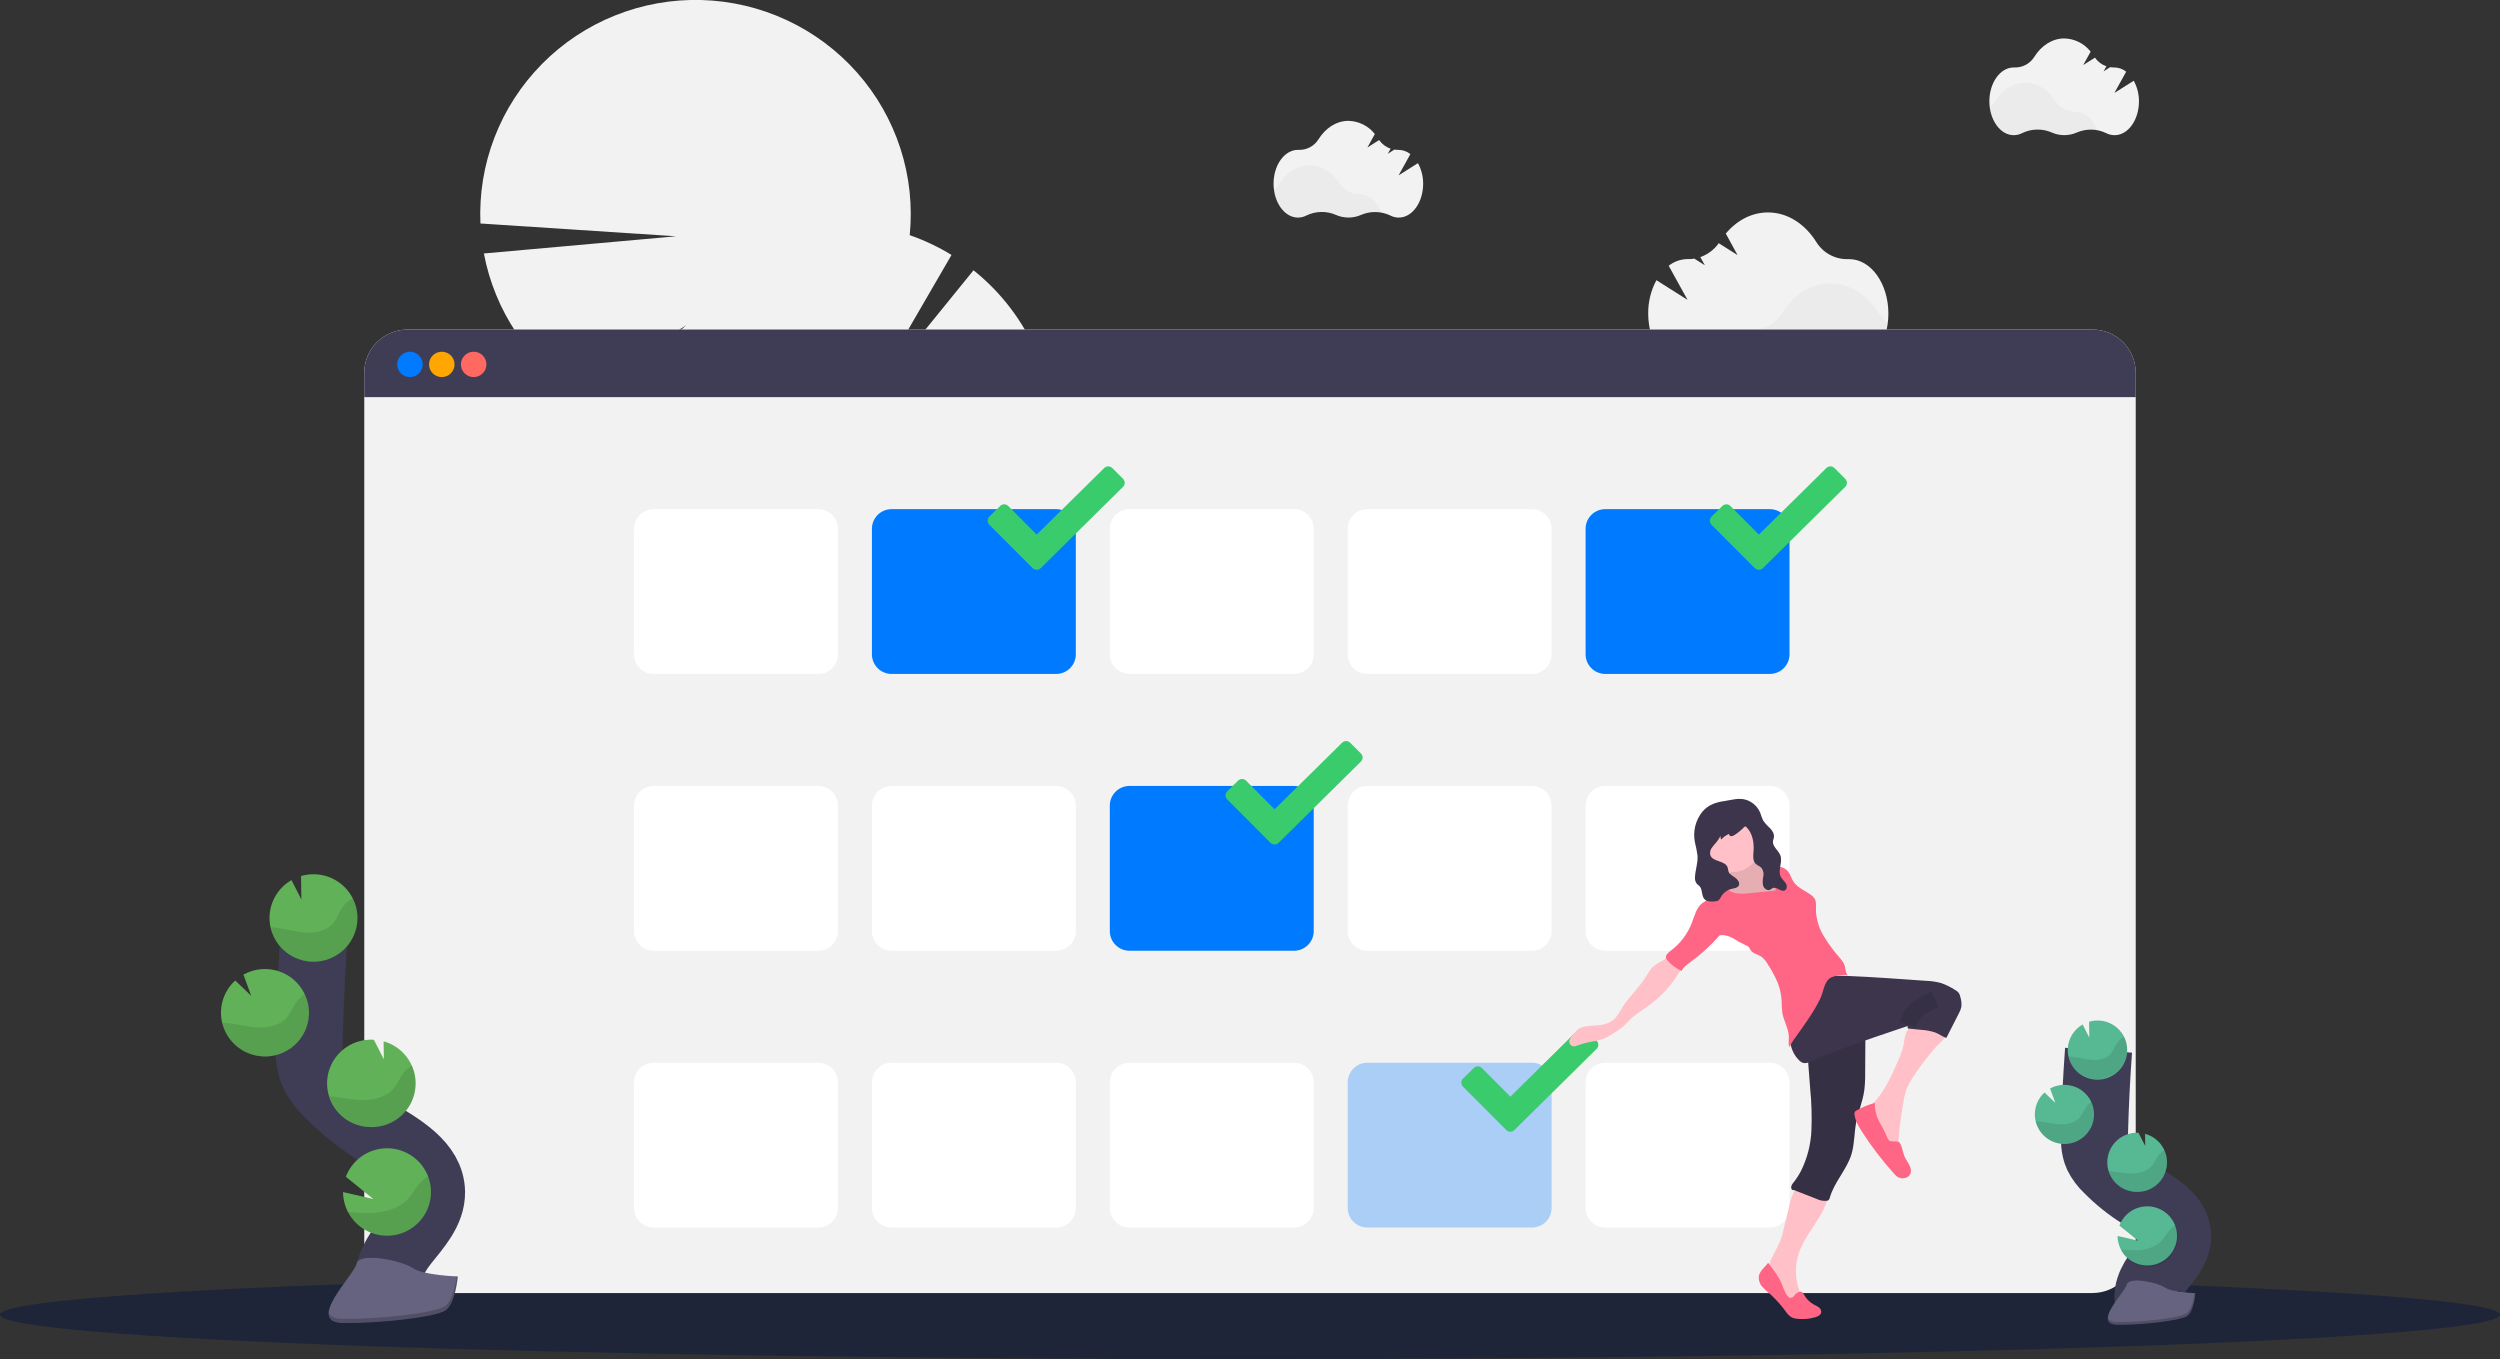 <svg width="149" height="81" viewBox="0 0 149 81" fill="none" xmlns="http://www.w3.org/2000/svg">
<rect x="0" y="0" width="149" height="81" fill="#333333" stroke="none"/>
<g clip-path="url(#clip0)">
<path d="M58.021 16.109L51.565 24.064L56.711 15.195C55.925 14.714 55.09 14.319 54.22 14.016C54.393 12.272 54.204 10.511 53.663 8.843C53.122 7.175 52.242 5.635 51.077 4.321C49.912 3.006 48.487 1.944 46.892 1.201C45.296 0.458 43.564 0.049 41.803 0.001C40.041 -0.047 38.289 0.267 36.655 0.922C35.021 1.577 33.54 2.56 32.305 3.81C31.069 5.059 30.106 6.548 29.474 8.185C28.843 9.821 28.557 11.569 28.634 13.32L40.296 14.083L28.839 15.107C29.162 16.817 29.832 18.443 30.809 19.886C31.786 21.329 33.049 22.559 34.52 23.5L40.905 19.379L35.595 24.114C36.122 24.384 36.667 24.617 37.226 24.812C36.944 27.659 37.633 30.518 39.181 32.929C40.73 35.341 43.048 37.164 45.763 38.107C45.547 40.282 45.895 42.475 46.775 44.477C47.655 46.479 49.037 48.222 50.789 49.541C52.54 50.859 54.602 51.708 56.778 52.007C58.954 52.305 61.171 52.042 63.215 51.244C63.329 51.744 63.53 52.22 63.809 52.651C64.207 53.285 64.767 53.802 65.433 54.148C65.476 54.894 65.71 55.615 66.114 56.245C66.518 56.874 67.077 57.39 67.739 57.742C67.782 58.487 68.017 59.209 68.421 59.837C68.824 60.466 69.383 60.982 70.044 61.335C70.087 62.08 70.321 62.802 70.724 63.432C71.128 64.061 71.687 64.577 72.348 64.93C72.384 65.677 72.619 66.4 73.029 67.026C74.071 68.649 75.927 69.324 77.174 68.537C78.42 67.75 78.586 65.788 77.544 64.163C77.147 63.529 76.588 63.011 75.923 62.664C75.879 61.917 75.644 61.195 75.24 60.565C74.836 59.935 74.276 59.419 73.614 59.066C73.57 58.321 73.335 57.599 72.931 56.97C72.528 56.341 71.968 55.826 71.307 55.473C71.264 54.728 71.03 54.006 70.626 53.377C70.222 52.748 69.663 52.233 69.002 51.88C68.966 51.134 68.73 50.411 68.32 49.785C68.049 49.357 67.707 48.98 67.307 48.669C68.915 47.168 70.107 45.28 70.768 43.187C71.428 41.093 71.535 38.866 71.079 36.72C70.621 34.574 69.616 32.581 68.159 30.934C66.702 29.287 64.843 28.042 62.761 27.318C62.97 25.205 62.646 23.074 61.819 21.117C60.991 19.16 59.687 17.439 58.023 16.11L58.021 16.109Z" fill="#F2F2F2"/>
<path d="M84.51 9.723L83.358 10.45L84.058 9.184C83.86 9.025 83.614 8.937 83.36 8.932H83.343C83.262 8.934 83.182 8.928 83.103 8.915L82.712 9.167L82.88 8.863C82.604 8.767 82.365 8.587 82.197 8.348L81.498 8.789L81.94 7.99C81.754 7.752 81.517 7.557 81.246 7.421C80.975 7.285 80.677 7.21 80.374 7.202C79.646 7.202 78.999 7.633 78.581 8.303C78.457 8.502 78.282 8.666 78.074 8.776C77.866 8.887 77.632 8.941 77.396 8.932H77.357C76.555 8.932 75.904 9.838 75.904 10.947C75.904 12.057 76.555 12.968 77.357 12.968C77.534 12.968 77.707 12.925 77.864 12.842C78.137 12.71 78.435 12.639 78.739 12.633C79.043 12.627 79.344 12.687 79.622 12.809C79.857 12.913 80.112 12.966 80.369 12.966C80.627 12.966 80.882 12.913 81.117 12.809C81.393 12.69 81.692 12.631 81.992 12.637C82.293 12.643 82.589 12.713 82.86 12.842C83.016 12.925 83.19 12.968 83.367 12.968C84.169 12.968 84.82 12.064 84.82 10.947C84.821 10.52 84.714 10.099 84.51 9.723Z" fill="#F2F2F2"/>
<path opacity="0.03" d="M82.339 12.681C81.92 12.602 81.487 12.649 81.094 12.816C80.859 12.92 80.604 12.973 80.347 12.973C80.089 12.973 79.835 12.92 79.599 12.816C79.321 12.694 79.02 12.634 78.716 12.64C78.412 12.646 78.113 12.717 77.84 12.85C77.684 12.932 77.51 12.975 77.333 12.975C76.619 12.975 76.027 12.261 75.903 11.319C76.045 11.217 76.166 11.089 76.26 10.942C76.678 10.272 77.326 9.842 78.052 9.842C78.779 9.842 79.418 10.267 79.836 10.929C79.961 11.129 80.135 11.294 80.343 11.408C80.551 11.521 80.784 11.579 81.021 11.576H81.04C81.608 11.568 82.096 12.021 82.339 12.681Z" fill="black"/>
<path d="M127.172 4.812L126.02 5.538L126.72 4.273C126.522 4.114 126.277 4.025 126.022 4.021H126.005C125.924 4.022 125.844 4.016 125.765 4.003L125.374 4.255L125.542 3.952C125.266 3.856 125.027 3.675 124.859 3.436L124.16 3.877L124.602 3.079C124.416 2.84 124.179 2.646 123.908 2.509C123.637 2.373 123.339 2.298 123.036 2.291C122.308 2.291 121.661 2.721 121.243 3.391C121.119 3.591 120.944 3.754 120.736 3.865C120.528 3.975 120.294 4.029 120.058 4.021H120.019C119.217 4.021 118.566 4.926 118.566 6.036C118.566 7.145 119.217 8.057 120.019 8.057C120.196 8.056 120.37 8.013 120.526 7.931C120.799 7.799 121.097 7.727 121.401 7.722C121.705 7.716 122.006 7.776 122.284 7.897C122.519 8.001 122.774 8.055 123.031 8.055C123.289 8.055 123.544 8.001 123.779 7.897C124.055 7.778 124.354 7.719 124.654 7.725C124.955 7.731 125.251 7.801 125.522 7.931C125.678 8.013 125.852 8.056 126.029 8.057C126.831 8.057 127.482 7.153 127.482 6.036C127.483 5.608 127.376 5.187 127.172 4.812Z" fill="#F2F2F2"/>
<path opacity="0.03" d="M125 7.77C124.581 7.691 124.148 7.738 123.756 7.904C123.521 8.009 123.266 8.062 123.008 8.062C122.751 8.062 122.496 8.009 122.261 7.904C121.983 7.783 121.681 7.723 121.377 7.729C121.074 7.735 120.775 7.806 120.501 7.938C120.345 8.021 120.172 8.064 119.995 8.064C119.281 8.064 118.689 7.35 118.564 6.408C118.706 6.306 118.828 6.178 118.921 6.031C119.339 5.361 119.987 4.931 120.714 4.931C121.441 4.931 122.08 5.356 122.498 6.018C122.622 6.218 122.797 6.383 123.005 6.497C123.212 6.61 123.446 6.668 123.683 6.665H123.702C124.27 6.656 124.757 7.11 125 7.77Z" fill="black"/>
<path d="M98.722 16.699L100.578 17.873L99.454 15.839C99.773 15.587 100.167 15.447 100.575 15.442H100.604C100.731 15.444 100.858 15.435 100.984 15.415L101.61 15.81L101.338 15.324C101.782 15.169 102.166 14.879 102.436 14.495L103.558 15.203L102.857 13.92C103.514 13.137 104.399 12.661 105.372 12.661C106.541 12.661 107.58 13.351 108.252 14.424C108.451 14.745 108.73 15.009 109.064 15.188C109.397 15.368 109.772 15.456 110.151 15.445H110.215C111.503 15.445 112.548 16.898 112.548 18.691C112.548 20.485 111.503 21.939 110.215 21.939C109.931 21.938 109.652 21.868 109.401 21.736C108.962 21.524 108.482 21.41 107.995 21.4C107.507 21.391 107.023 21.487 106.576 21.682C106.198 21.85 105.788 21.937 105.374 21.937C104.959 21.937 104.55 21.85 104.171 21.682C103.728 21.491 103.248 21.397 102.765 21.406C102.282 21.416 101.806 21.528 101.371 21.736C101.123 21.865 100.847 21.933 100.567 21.934C99.277 21.934 98.233 20.481 98.233 18.686C98.226 17.994 98.394 17.31 98.722 16.699Z" fill="#F2F2F2"/>
<path opacity="0.03" d="M102.21 21.456C102.884 21.33 103.58 21.405 104.21 21.673C104.589 21.841 104.998 21.928 105.413 21.928C105.827 21.928 106.237 21.841 106.615 21.673C107.062 21.478 107.546 21.381 108.034 21.391C108.522 21.4 109.002 21.515 109.441 21.727C109.691 21.859 109.97 21.928 110.254 21.93C111.399 21.93 112.351 20.782 112.55 19.269C112.321 19.102 112.127 18.894 111.978 18.654C111.306 17.579 110.266 16.891 109.098 16.891C107.929 16.891 106.904 17.574 106.232 18.639C106.032 18.96 105.752 19.224 105.419 19.406C105.087 19.588 104.713 19.682 104.333 19.678H104.304C103.385 19.669 102.595 20.397 102.21 21.456Z" fill="black"/>
<path d="M74.5 81C115.645 81 149 79.816 149 78.355C149 76.895 115.645 75.711 74.5 75.711C33.355 75.711 0 76.895 0 78.355C0 79.816 33.355 81 74.5 81Z" fill="#1E2538"/>
<path d="M124.704 19.641H24.296C22.868 19.641 21.71 20.792 21.71 22.213V74.493C21.71 75.913 22.868 77.065 24.296 77.065H124.704C126.132 77.065 127.289 75.913 127.289 74.493V22.213C127.289 20.792 126.132 19.641 124.704 19.641Z" fill="#F2F2F2"/>
<path d="M127.289 22.213V23.671H21.71V22.213C21.71 21.531 21.983 20.877 22.468 20.394C22.952 19.912 23.61 19.641 24.296 19.641H124.704C125.39 19.641 126.047 19.912 126.532 20.394C127.017 20.877 127.289 21.531 127.289 22.213Z" fill="#3F3D56"/>
<path d="M24.432 22.474C24.852 22.474 25.192 22.136 25.192 21.719C25.192 21.302 24.852 20.963 24.432 20.963C24.013 20.963 23.673 21.302 23.673 21.719C23.673 22.136 24.013 22.474 24.432 22.474Z" fill="#007AFF"/>
<path d="M26.331 22.474C26.751 22.474 27.091 22.136 27.091 21.719C27.091 21.302 26.751 20.963 26.331 20.963C25.912 20.963 25.572 21.302 25.572 21.719C25.572 22.136 25.912 22.474 26.331 22.474Z" fill="#FFA700"/>
<path d="M28.23 22.474C28.65 22.474 28.99 22.136 28.99 21.719C28.99 21.302 28.65 20.963 28.23 20.963C27.811 20.963 27.471 21.302 27.471 21.719C27.471 22.136 27.811 22.474 28.23 22.474Z" fill="#FF6961"/>
<path d="M48.765 30.345H38.964C38.315 30.345 37.788 30.869 37.788 31.515V38.997C37.788 39.643 38.315 40.167 38.964 40.167H48.765C49.414 40.167 49.941 39.643 49.941 38.997V31.515C49.941 30.869 49.414 30.345 48.765 30.345Z" fill="white"/>
<path d="M62.943 30.345H53.142C52.493 30.345 51.966 30.869 51.966 31.515V38.997C51.966 39.643 52.493 40.167 53.142 40.167H62.943C63.593 40.167 64.119 39.643 64.119 38.997V31.515C64.119 30.869 63.593 30.345 62.943 30.345Z" fill="#007AFF"/>
<path d="M77.122 30.345H67.321C66.672 30.345 66.145 30.869 66.145 31.515V38.997C66.145 39.643 66.672 40.167 67.321 40.167H77.122C77.771 40.167 78.298 39.643 78.298 38.997V31.515C78.298 30.869 77.771 30.345 77.122 30.345Z" fill="white"/>
<path d="M91.3 30.345H81.499C80.85 30.345 80.323 30.869 80.323 31.515V38.997C80.323 39.643 80.85 40.167 81.499 40.167H91.3C91.95 40.167 92.476 39.643 92.476 38.997V31.515C92.476 30.869 91.95 30.345 91.3 30.345Z" fill="white"/>
<path d="M105.479 30.345H95.678C95.028 30.345 94.502 30.869 94.502 31.515V38.997C94.502 39.643 95.028 40.167 95.678 40.167H105.479C106.128 40.167 106.655 39.643 106.655 38.997V31.515C106.655 30.869 106.128 30.345 105.479 30.345Z" fill="#007AFF"/>
<path d="M48.765 46.842H38.964C38.315 46.842 37.788 47.366 37.788 48.012V55.494C37.788 56.141 38.315 56.664 38.964 56.664H48.765C49.414 56.664 49.941 56.141 49.941 55.494V48.012C49.941 47.366 49.414 46.842 48.765 46.842Z" fill="white"/>
<path d="M62.943 46.842H53.142C52.493 46.842 51.966 47.366 51.966 48.012V55.494C51.966 56.141 52.493 56.664 53.142 56.664H62.943C63.593 56.664 64.119 56.141 64.119 55.494V48.012C64.119 47.366 63.593 46.842 62.943 46.842Z" fill="white"/>
<path d="M77.122 46.842H67.321C66.672 46.842 66.145 47.366 66.145 48.012V55.494C66.145 56.141 66.672 56.664 67.321 56.664H77.122C77.771 56.664 78.298 56.141 78.298 55.494V48.012C78.298 47.366 77.771 46.842 77.122 46.842Z" fill="#007AFF"/>
<path d="M91.3 46.842H81.499C80.85 46.842 80.323 47.366 80.323 48.012V55.494C80.323 56.141 80.85 56.664 81.499 56.664H91.3C91.95 56.664 92.476 56.141 92.476 55.494V48.012C92.476 47.366 91.95 46.842 91.3 46.842Z" fill="white"/>
<path d="M105.479 46.842H95.678C95.028 46.842 94.502 47.366 94.502 48.012V55.494C94.502 56.141 95.028 56.664 95.678 56.664H105.479C106.128 56.664 106.655 56.141 106.655 55.494V48.012C106.655 47.366 106.128 46.842 105.479 46.842Z" fill="white"/>
<path d="M48.765 63.338H38.964C38.315 63.338 37.788 63.862 37.788 64.508V71.991C37.788 72.637 38.315 73.161 38.964 73.161H48.765C49.414 73.161 49.941 72.637 49.941 71.991V64.508C49.941 63.862 49.414 63.338 48.765 63.338Z" fill="white"/>
<path d="M62.943 63.338H53.142C52.493 63.338 51.966 63.862 51.966 64.508V71.991C51.966 72.637 52.493 73.161 53.142 73.161H62.943C63.593 73.161 64.119 72.637 64.119 71.991V64.508C64.119 63.862 63.593 63.338 62.943 63.338Z" fill="white"/>
<path d="M77.122 63.338H67.321C66.672 63.338 66.145 63.862 66.145 64.508V71.991C66.145 72.637 66.672 73.161 67.321 73.161H77.122C77.771 73.161 78.298 72.637 78.298 71.991V64.508C78.298 63.862 77.771 63.338 77.122 63.338Z" fill="white"/>
<path opacity="0.3" d="M91.3 63.338H81.499C80.85 63.338 80.323 63.862 80.323 64.508V71.991C80.323 72.637 80.85 73.161 81.499 73.161H91.3C91.95 73.161 92.476 72.637 92.476 71.991V64.508C92.476 63.862 91.95 63.338 91.3 63.338Z" fill="#007AFF"/>
<path d="M105.479 63.338H95.678C95.028 63.338 94.502 63.862 94.502 64.508V71.991C94.502 72.637 95.028 73.161 95.678 73.161H105.479C106.128 73.161 106.655 72.637 106.655 71.991V64.508C106.655 63.862 106.128 63.338 105.479 63.338Z" fill="white"/>
<path d="M66.933 28.537L66.292 27.895C66.26 27.864 66.223 27.839 66.181 27.821C66.14 27.804 66.096 27.795 66.051 27.795C66.006 27.795 65.962 27.804 65.92 27.821C65.879 27.839 65.841 27.864 65.81 27.895L61.789 31.861L60.089 30.156C60.057 30.125 60.02 30.099 59.979 30.082C59.938 30.066 59.894 30.057 59.85 30.057C59.805 30.057 59.761 30.066 59.72 30.082C59.679 30.099 59.642 30.125 59.61 30.156L58.963 30.792C58.9 30.856 58.864 30.942 58.864 31.032C58.864 31.122 58.9 31.209 58.963 31.273L61.545 33.861C61.609 33.924 61.696 33.959 61.786 33.959C61.877 33.959 61.964 33.924 62.028 33.861L66.933 29.017C66.965 28.986 66.99 28.949 67.007 28.907C67.025 28.866 67.034 28.822 67.034 28.777C67.034 28.732 67.025 28.688 67.007 28.647C66.99 28.605 66.965 28.568 66.933 28.537Z" fill="#3ACC6C"/>
<path d="M109.974 28.537L109.333 27.895C109.302 27.864 109.264 27.839 109.223 27.821C109.182 27.804 109.137 27.795 109.092 27.795C109.047 27.795 109.003 27.804 108.962 27.821C108.92 27.839 108.883 27.864 108.851 27.895L104.83 31.861L103.13 30.156C103.099 30.125 103.062 30.099 103.021 30.082C102.98 30.066 102.936 30.057 102.891 30.057C102.847 30.057 102.803 30.066 102.761 30.082C102.72 30.099 102.683 30.125 102.652 30.156L102.005 30.792C101.941 30.856 101.906 30.942 101.906 31.032C101.906 31.122 101.941 31.209 102.005 31.273L104.586 33.861C104.651 33.924 104.737 33.959 104.828 33.959C104.918 33.959 105.005 33.924 105.07 33.861L109.974 29.017C110.006 28.986 110.032 28.949 110.049 28.907C110.066 28.866 110.075 28.822 110.075 28.777C110.075 28.732 110.066 28.688 110.049 28.647C110.032 28.605 110.006 28.568 109.974 28.537Z" fill="#3ACC6C"/>
<path d="M81.111 44.908L80.47 44.267C80.439 44.235 80.401 44.21 80.36 44.193C80.318 44.175 80.274 44.166 80.229 44.166C80.184 44.166 80.14 44.175 80.098 44.193C80.057 44.21 80.019 44.235 79.988 44.267L75.967 48.232L74.267 46.527C74.236 46.496 74.198 46.471 74.157 46.454C74.116 46.437 74.072 46.428 74.028 46.428C73.983 46.428 73.939 46.437 73.898 46.454C73.857 46.471 73.82 46.496 73.788 46.527L73.142 47.163C73.078 47.227 73.043 47.313 73.043 47.404C73.043 47.493 73.078 47.58 73.142 47.644L75.723 50.232C75.787 50.295 75.874 50.331 75.965 50.331C76.055 50.331 76.142 50.295 76.207 50.232L81.111 45.389C81.143 45.357 81.168 45.32 81.186 45.279C81.203 45.237 81.212 45.193 81.212 45.148C81.212 45.103 81.203 45.059 81.186 45.018C81.168 44.976 81.143 44.939 81.111 44.908Z" fill="#3ACC6C"/>
<path d="M95.162 62.034L94.522 61.393C94.49 61.361 94.453 61.336 94.411 61.319C94.37 61.302 94.326 61.293 94.281 61.293C94.236 61.293 94.192 61.302 94.15 61.319C94.109 61.336 94.071 61.361 94.04 61.393L90.019 65.359L88.319 63.654C88.287 63.622 88.25 63.597 88.209 63.58C88.168 63.563 88.124 63.554 88.08 63.554C88.035 63.554 87.991 63.563 87.95 63.58C87.909 63.597 87.872 63.622 87.84 63.654L87.193 64.283C87.13 64.347 87.094 64.434 87.094 64.524C87.094 64.614 87.13 64.7 87.193 64.764L89.775 67.352C89.839 67.415 89.926 67.451 90.016 67.451C90.107 67.451 90.194 67.415 90.258 67.352L95.162 62.509C95.225 62.446 95.261 62.36 95.261 62.271C95.261 62.182 95.225 62.097 95.162 62.034Z" fill="#3ACC6C"/>
<path d="M128.163 77.873C127.783 77.179 128.214 76.328 128.706 75.71C129.198 75.091 129.796 74.45 129.783 73.658C129.764 72.525 128.555 71.855 127.589 71.254C126.872 70.809 126.211 70.28 125.62 69.679C125.372 69.448 125.167 69.175 125.015 68.873C124.815 68.43 124.82 67.926 124.832 67.441C124.875 65.824 124.956 64.209 125.074 62.594" stroke="#3F3D56" stroke-width="4" stroke-miterlimit="10"/>
<path d="M123.239 62.506C123.252 62.21 123.34 61.922 123.495 61.669C123.65 61.416 123.867 61.206 124.125 61.058L124.522 61.841L124.51 60.893C124.7 60.838 124.898 60.814 125.096 60.823C125.445 60.84 125.782 60.959 126.064 61.166C126.345 61.374 126.558 61.659 126.677 61.987C126.795 62.315 126.814 62.67 126.729 63.008C126.645 63.346 126.462 63.652 126.203 63.886C125.944 64.121 125.621 64.274 125.275 64.326C124.929 64.379 124.575 64.328 124.258 64.18C123.941 64.033 123.675 63.795 123.493 63.497C123.312 63.199 123.223 62.854 123.239 62.506Z" fill="#57B894"/>
<path d="M126.403 74.468C126.589 74.828 126.894 75.112 127.267 75.275C127.639 75.437 128.056 75.467 128.448 75.36C128.84 75.253 129.183 75.015 129.419 74.686C129.656 74.357 129.772 73.958 129.747 73.554C129.723 73.15 129.56 72.767 129.285 72.469C129.011 72.171 128.641 71.976 128.239 71.916C127.837 71.857 127.427 71.936 127.077 72.142C126.727 72.347 126.459 72.666 126.317 73.045L127.427 73.943L126.206 73.662C126.206 73.943 126.274 74.219 126.403 74.468Z" fill="#57B894"/>
<path d="M127.289 71.037C127.726 71.059 128.155 70.921 128.495 70.647C128.835 70.373 129.062 69.984 129.131 69.555C129.2 69.125 129.107 68.686 128.87 68.32C128.633 67.955 128.268 67.689 127.846 67.575L127.856 68.303L127.454 67.511C127.221 67.5 126.987 67.534 126.768 67.613C126.548 67.691 126.346 67.812 126.174 67.968C126.001 68.125 125.861 68.313 125.762 68.523C125.663 68.734 125.607 68.961 125.596 69.193C125.586 69.397 125.612 69.601 125.672 69.796C125.78 70.144 125.994 70.45 126.283 70.671C126.573 70.894 126.924 71.021 127.289 71.037Z" fill="#57B894"/>
<path d="M122.97 68.182C123.243 68.192 123.514 68.139 123.763 68.027C124.012 67.916 124.231 67.749 124.404 67.539C124.578 67.329 124.7 67.082 124.762 66.818C124.823 66.553 124.823 66.278 124.76 66.014C124.697 65.75 124.574 65.504 124.4 65.295C124.225 65.086 124.005 64.919 123.756 64.809C123.506 64.699 123.235 64.647 122.962 64.658C122.69 64.669 122.423 64.743 122.184 64.873L122.498 65.73L121.852 65.113C121.506 65.428 121.3 65.867 121.279 66.333C121.27 66.497 121.285 66.661 121.323 66.82C121.411 67.195 121.619 67.531 121.916 67.776C122.214 68.022 122.584 68.164 122.97 68.182Z" fill="#57B894"/>
<path opacity="0.1" d="M123.476 62.977C123.886 63.021 124.285 63.148 124.697 63.173C125.108 63.199 125.56 63.102 125.821 62.783C125.96 62.612 126.031 62.395 126.149 62.207C126.261 62.033 126.415 61.889 126.597 61.788C126.704 62.011 126.763 62.254 126.77 62.501C126.776 62.748 126.731 62.993 126.636 63.222C126.541 63.45 126.399 63.656 126.219 63.827C126.039 63.997 125.825 64.128 125.591 64.21C125.357 64.293 125.108 64.326 124.86 64.307C124.613 64.287 124.372 64.217 124.154 64.099C123.935 63.981 123.744 63.819 123.593 63.623C123.441 63.427 123.333 63.202 123.275 62.962C123.342 62.964 123.41 62.969 123.476 62.977Z" fill="black"/>
<path opacity="0.1" d="M122.97 68.182C123.276 68.197 123.581 68.133 123.856 67.996C124.13 67.859 124.363 67.654 124.534 67.4C124.704 67.146 124.805 66.852 124.827 66.548C124.849 66.244 124.792 65.939 124.66 65.663C124.519 65.757 124.398 65.878 124.303 66.018C124.176 66.208 124.099 66.429 123.951 66.603C123.674 66.926 123.202 67.032 122.772 67.013C122.343 66.994 121.929 66.872 121.506 66.833C121.447 66.833 121.387 66.824 121.327 66.823C121.415 67.196 121.623 67.531 121.919 67.776C122.216 68.022 122.585 68.164 122.97 68.182Z" fill="black"/>
<path opacity="0.1" d="M127.289 71.037C127.593 71.052 127.895 70.989 128.168 70.855C128.44 70.72 128.673 70.518 128.844 70.269C129.015 70.019 129.119 69.729 129.145 69.428C129.171 69.127 129.119 68.824 128.993 68.548C128.846 68.644 128.717 68.766 128.614 68.907C128.476 69.101 128.389 69.324 128.234 69.503C127.934 69.835 127.43 69.952 126.977 69.942C126.523 69.932 126.112 69.825 125.675 69.791C125.782 70.139 125.995 70.446 126.284 70.668C126.573 70.891 126.924 71.02 127.289 71.037Z" fill="black"/>
<path opacity="0.1" d="M126.403 74.468C126.596 74.896 126.951 75.229 127.39 75.396C127.83 75.563 128.318 75.55 128.748 75.359C129.177 75.167 129.513 74.814 129.681 74.377C129.849 73.939 129.835 73.454 129.643 73.026C129.496 73.121 129.364 73.238 129.253 73.373C129.083 73.577 128.972 73.81 128.777 74.002C128.414 74.357 127.827 74.506 127.305 74.517C127.004 74.519 126.703 74.502 126.403 74.468Z" fill="black"/>
<path d="M130.843 77.073C130.843 77.073 129.44 77.031 129.017 76.731C128.595 76.431 126.865 76.075 126.756 76.555C126.648 77.034 124.649 78.947 126.231 78.955C127.813 78.962 129.91 78.703 130.333 78.451C130.755 78.199 130.843 77.073 130.843 77.073Z" fill="#656380"/>
<path opacity="0.2" d="M126.203 78.789C127.787 78.801 129.882 78.543 130.304 78.285C130.625 78.09 130.753 77.392 130.796 77.07H130.843C130.843 77.07 130.754 78.196 130.336 78.455C129.919 78.715 127.819 78.969 126.235 78.959C125.778 78.959 125.621 78.794 125.63 78.555C125.689 78.696 125.863 78.782 126.203 78.789Z" fill="black"/>
<path d="M23.33 77.254C22.774 76.231 23.404 74.977 24.128 74.064C24.852 73.151 25.736 72.203 25.718 71.042C25.691 69.371 23.908 68.385 22.483 67.498C21.426 66.841 20.451 66.061 19.579 65.176C19.216 64.834 18.916 64.432 18.692 63.987C18.398 63.334 18.406 62.59 18.425 61.874C18.486 59.49 18.604 57.108 18.78 54.727" stroke="#3F3D56" stroke-width="4" stroke-miterlimit="10"/>
<path d="M16.066 54.595C16.085 54.157 16.215 53.732 16.444 53.358C16.672 52.984 16.992 52.673 17.374 52.454L17.961 53.609L17.943 52.211C18.476 52.055 19.045 52.071 19.568 52.258C20.091 52.444 20.541 52.791 20.852 53.249C21.164 53.706 21.322 54.25 21.302 54.803C21.283 55.355 21.088 55.887 20.745 56.321C20.402 56.756 19.929 57.071 19.394 57.221C18.859 57.371 18.29 57.347 17.77 57.155C17.249 56.962 16.803 56.61 16.497 56.149C16.191 55.688 16.04 55.142 16.066 54.59V54.595Z" fill="#60B158"/>
<path d="M20.738 72.234C21.013 72.766 21.464 73.187 22.014 73.428C22.564 73.668 23.18 73.713 23.76 73.555C24.34 73.397 24.847 73.046 25.197 72.56C25.547 72.074 25.718 71.483 25.682 70.886C25.646 70.29 25.405 69.724 24.999 69.283C24.593 68.842 24.047 68.553 23.453 68.465C22.858 68.377 22.252 68.496 21.735 68.8C21.217 69.104 20.821 69.576 20.612 70.136L22.247 71.46L20.445 71.046C20.446 71.459 20.547 71.867 20.738 72.234Z" fill="#60B158"/>
<path d="M22.032 67.174C22.674 67.203 23.305 66.996 23.804 66.593C24.303 66.189 24.635 65.617 24.737 64.986C24.84 64.355 24.706 63.708 24.36 63.168C24.014 62.629 23.481 62.235 22.863 62.061L22.877 63.134L22.283 61.967H22.276C21.93 61.946 21.582 61.993 21.253 62.106C20.925 62.22 20.623 62.397 20.364 62.628C20.105 62.859 19.895 63.138 19.746 63.451C19.597 63.763 19.512 64.102 19.496 64.447C19.48 64.793 19.533 65.138 19.652 65.462C19.771 65.787 19.954 66.085 20.19 66.339C20.426 66.593 20.71 66.797 21.027 66.941C21.343 67.084 21.685 67.163 22.032 67.174Z" fill="#60B158"/>
<path d="M15.672 62.965C16.366 62.996 17.045 62.753 17.558 62.288C18.072 61.822 18.379 61.173 18.412 60.483C18.432 60.056 18.345 59.632 18.159 59.247C18.005 58.924 17.787 58.635 17.517 58.399C17.246 58.163 16.93 57.986 16.588 57.877C16.245 57.768 15.884 57.731 15.526 57.767C15.168 57.803 14.822 57.912 14.509 58.087L14.971 59.347L14.019 58.438C13.638 58.785 13.369 59.237 13.245 59.737C13.122 60.237 13.15 60.762 13.326 61.245C13.502 61.729 13.818 62.15 14.234 62.456C14.65 62.761 15.148 62.938 15.665 62.962L15.672 62.965Z" fill="#60B158"/>
<path opacity="0.1" d="M16.419 55.289C17.023 55.355 17.612 55.541 18.218 55.58C18.824 55.619 19.491 55.473 19.875 55.003C20.081 54.751 20.185 54.431 20.36 54.155C20.526 53.899 20.752 53.686 21.02 53.537C21.188 53.867 21.284 54.23 21.301 54.6C21.318 54.97 21.255 55.34 21.117 55.684C20.979 56.028 20.768 56.339 20.5 56.596C20.232 56.853 19.911 57.05 19.56 57.174C19.209 57.298 18.835 57.346 18.464 57.315C18.093 57.284 17.733 57.175 17.407 56.995C17.082 56.814 16.799 56.567 16.577 56.269C16.355 55.971 16.2 55.63 16.122 55.267C16.22 55.271 16.32 55.279 16.419 55.289Z" fill="black"/>
<path opacity="0.1" d="M15.672 62.965C16.366 62.996 17.045 62.753 17.558 62.287C18.072 61.822 18.379 61.173 18.412 60.482C18.432 60.056 18.345 59.632 18.159 59.247C17.951 59.386 17.772 59.564 17.632 59.771C17.446 60.052 17.332 60.375 17.113 60.632C16.705 61.109 16.008 61.262 15.376 61.237C14.744 61.212 14.133 61.03 13.504 60.972C13.416 60.965 13.328 60.958 13.239 60.956C13.369 61.509 13.678 62.004 14.117 62.367C14.556 62.729 15.102 62.939 15.672 62.965Z" fill="black"/>
<path opacity="0.1" d="M22.032 67.174C22.48 67.195 22.925 67.102 23.325 66.903C23.726 66.704 24.068 66.407 24.32 66.039C24.573 65.671 24.726 65.245 24.765 64.801C24.804 64.357 24.729 63.911 24.545 63.505C24.33 63.647 24.142 63.826 23.992 64.035C23.788 64.321 23.662 64.65 23.422 64.917C22.981 65.406 22.238 65.579 21.568 65.564C20.92 65.549 20.294 65.391 19.65 65.342C19.81 65.854 20.124 66.305 20.55 66.632C20.977 66.96 21.494 67.15 22.032 67.174Z" fill="black"/>
<path opacity="0.1" d="M20.738 72.234C21.045 72.827 21.569 73.28 22.201 73.501C22.834 73.721 23.527 73.692 24.139 73.42C24.75 73.147 25.234 72.652 25.49 72.036C25.746 71.42 25.755 70.73 25.515 70.107C25.299 70.247 25.105 70.416 24.939 70.611C24.685 70.913 24.526 71.256 24.237 71.538C23.702 72.061 22.837 72.276 22.067 72.294C21.624 72.3 21.18 72.28 20.738 72.234Z" fill="black"/>
<path d="M27.281 76.076C27.281 76.076 25.214 76.013 24.59 75.572C23.965 75.132 21.41 74.604 21.255 75.312C21.101 76.019 18.147 78.838 20.482 78.852C22.816 78.865 25.906 78.49 26.528 78.112C27.149 77.734 27.281 76.076 27.281 76.076Z" fill="#656380"/>
<path opacity="0.2" d="M20.445 78.604C22.779 78.623 25.869 78.242 26.491 77.866C26.964 77.579 27.154 76.549 27.216 76.074H27.286C27.286 76.074 27.159 77.732 26.533 78.109C25.906 78.485 22.821 78.864 20.486 78.848C19.813 78.848 19.58 78.604 19.593 78.251C19.685 78.466 19.938 78.6 20.445 78.604Z" fill="black"/>
<path d="M109.03 70.975C109.009 71.028 108.995 71.083 108.989 71.14C108.788 72.458 107.63 73.432 107.207 74.697C106.936 75.52 106.989 76.414 107.356 77.199C107.422 77.309 107.462 77.433 107.471 77.561C107.471 77.687 107.37 77.824 107.242 77.813C106.936 77.793 106.694 77.561 106.438 77.397C106.119 77.201 105.841 76.944 105.621 76.642C105.512 76.489 105.434 76.317 105.392 76.135C105.351 75.953 105.346 75.764 105.379 75.58C105.531 74.892 106.059 74.279 106.223 73.594L106.655 71.817C106.714 71.482 106.834 71.161 107.009 70.869C107.077 70.754 107.183 70.665 107.308 70.617C107.382 70.599 107.458 70.593 107.533 70.6C108.033 70.621 108.554 70.807 109.03 70.975Z" fill="#FFC1C7"/>
<path d="M107.256 76.99C107.301 76.98 107.349 76.984 107.393 77C107.451 77.04 107.495 77.096 107.519 77.162C107.656 77.413 107.863 77.62 108.115 77.757C108.218 77.802 108.315 77.857 108.407 77.921C108.452 77.954 108.489 77.997 108.513 78.047C108.538 78.097 108.549 78.152 108.547 78.208C108.527 78.373 108.346 78.46 108.186 78.509C107.844 78.609 107.485 78.64 107.131 78.601C106.998 78.593 106.868 78.557 106.751 78.495C106.636 78.416 106.536 78.316 106.458 78.201C106.181 77.819 105.867 77.465 105.522 77.144C105.346 77.006 105.181 76.854 105.03 76.689C104.955 76.607 104.898 76.509 104.863 76.403C104.827 76.298 104.814 76.186 104.824 76.075C104.873 75.747 105.185 75.533 105.381 75.265C105.696 75.668 106.014 76.077 106.206 76.551C106.27 76.741 106.348 76.926 106.442 77.104C106.532 77.251 106.661 77.421 106.822 77.325C106.982 77.23 107.022 77.031 107.256 76.99Z" fill="#FF6584"/>
<path d="M111.061 61.312C111.156 61.549 111.195 61.804 111.174 62.058L111.163 63.938C111.17 64.304 111.15 64.669 111.104 65.032C111.004 65.686 110.735 66.304 110.617 66.955C110.506 67.566 110.527 68.201 110.346 68.795C110.065 69.716 109.321 70.445 109.059 71.372C109.049 71.428 109.023 71.48 108.984 71.522C108.953 71.546 108.917 71.562 108.878 71.567C108.668 71.586 108.457 71.547 108.269 71.454L106.908 70.922C106.814 70.962 106.75 70.855 106.755 70.752C106.771 70.651 106.818 70.557 106.89 70.484C107.056 70.273 107.202 70.049 107.328 69.813C107.708 69.056 107.924 68.228 107.961 67.383C107.996 66.543 107.971 65.702 107.886 64.865C107.84 64.259 107.794 63.654 107.747 63.049C107.726 62.761 107.709 62.448 107.874 62.208C108.038 61.967 108.318 61.868 108.588 61.785C109.393 61.538 110.222 61.38 111.061 61.312Z" fill="#3C354C"/>
<path opacity="0.1" d="M111.061 61.312C111.156 61.549 111.195 61.804 111.174 62.058L111.163 63.938C111.17 64.304 111.15 64.669 111.104 65.032C111.004 65.686 110.735 66.304 110.617 66.955C110.506 67.566 110.527 68.201 110.346 68.795C110.065 69.716 109.321 70.445 109.059 71.372C109.049 71.428 109.023 71.48 108.984 71.522C108.953 71.546 108.917 71.562 108.878 71.567C108.668 71.586 108.457 71.547 108.269 71.454L106.908 70.922C106.814 70.962 106.75 70.855 106.755 70.752C106.771 70.651 106.818 70.557 106.89 70.484C107.056 70.273 107.202 70.049 107.328 69.813C107.708 69.056 107.924 68.228 107.961 67.383C107.996 66.543 107.971 65.702 107.886 64.865C107.84 64.259 107.794 63.654 107.747 63.049C107.726 62.761 107.709 62.448 107.874 62.208C108.038 61.967 108.318 61.868 108.588 61.785C109.393 61.538 110.222 61.38 111.061 61.312Z" fill="black"/>
<path d="M114.041 64.161C113.854 64.431 113.701 64.723 113.587 65.031C113.517 65.263 113.466 65.499 113.434 65.739C113.256 66.851 113.078 67.973 113.146 69.096C113.036 69.122 112.921 69.122 112.811 69.094C112.701 69.067 112.599 69.014 112.513 68.94C112.343 68.79 112.202 68.609 112.099 68.407C111.971 68.189 111.857 67.963 111.759 67.73C111.541 67.207 111.432 66.645 111.436 66.079C111.432 66.033 111.44 65.987 111.459 65.944C111.476 65.914 111.499 65.887 111.526 65.865C112.269 65.165 112.697 64.204 113.106 63.271C113.252 62.966 113.366 62.646 113.445 62.317C113.512 61.985 113.517 61.617 113.728 61.352C113.918 61.115 114.235 61.015 114.531 60.974C114.747 60.936 114.968 60.945 115.179 61C115.41 61.071 115.955 61.339 115.987 61.61C116.019 61.88 115.532 62.227 115.374 62.407C114.888 62.959 114.443 63.545 114.041 64.161Z" fill="#FFC1C7"/>
<path d="M113.59 69.086C113.752 69.357 113.978 69.659 113.863 69.951C113.748 70.243 113.326 70.309 113.073 70.129C113 70.073 112.934 70.01 112.876 69.94C112.176 69.163 111.541 68.332 110.977 67.454C110.767 67.128 110.561 66.78 110.526 66.395C110.519 66.352 110.526 66.308 110.544 66.269C110.569 66.233 110.603 66.204 110.642 66.186C110.988 65.991 111.356 65.839 111.739 65.732C111.73 66.164 111.842 66.589 112.063 66.96C112.224 67.229 112.364 67.51 112.481 67.801C112.567 68.013 112.655 68.029 112.877 68.032C113.055 68.032 113.183 68.01 113.269 68.191C113.406 68.473 113.416 68.796 113.59 69.086Z" fill="#FF6584"/>
<path d="M108.845 58.13C110.473 58.155 112.098 58.269 113.722 58.382L114.778 58.456C115.089 58.465 115.398 58.511 115.699 58.592C115.985 58.695 116.258 58.83 116.514 58.994C116.601 59.038 116.679 59.1 116.742 59.175C116.79 59.252 116.823 59.338 116.838 59.427C116.898 59.615 116.918 59.813 116.897 60.009C116.866 60.149 116.814 60.284 116.742 60.408L116.002 61.861C115.766 61.785 115.582 61.631 115.35 61.54C115.072 61.447 114.781 61.392 114.487 61.377L113.717 61.301C113.692 61.255 113.684 61.201 113.696 61.15C113.02 61.384 112.346 61.602 111.67 61.836C110.43 62.266 109.187 62.696 107.992 63.24C107.814 63.321 107.612 63.405 107.431 63.337C107.366 63.31 107.306 63.27 107.255 63.221C106.959 62.941 106.767 62.57 106.71 62.167C106.654 61.768 106.66 61.362 106.728 60.965C106.842 60.145 107.091 59.288 107.722 58.747C108.055 58.454 108.404 58.119 108.845 58.13Z" fill="#3C354C"/>
<path opacity="0.1" d="M115.321 59.545C114.957 59.721 114.608 59.925 114.276 60.155C114.226 60.187 114.18 60.225 114.138 60.267C114.107 60.302 114.079 60.339 114.053 60.378C113.889 60.589 113.768 60.829 113.696 61.086" stroke="black" stroke-miterlimit="10"/>
<path d="M98.565 57.582C98.337 57.773 98.203 58.047 98.042 58.296C97.656 58.901 97.102 59.387 96.721 59.995C96.558 60.257 96.422 60.547 96.189 60.751C95.911 61.003 95.526 61.09 95.153 61.118C94.818 61.142 94.464 61.126 94.167 61.286C93.914 61.424 93.737 61.675 93.575 61.916V61.923C93.541 61.974 93.524 62.033 93.527 62.094C93.53 62.154 93.552 62.212 93.59 62.259C93.628 62.306 93.68 62.34 93.739 62.356C93.798 62.372 93.86 62.368 93.917 62.346C94.189 62.242 94.47 62.16 94.756 62.103C95.009 62.065 95.258 62.008 95.503 61.934C95.738 61.841 95.962 61.722 96.171 61.581C96.355 61.471 96.531 61.349 96.697 61.214C96.9 61.042 97.076 60.836 97.269 60.654C97.551 60.423 97.847 60.209 98.155 60.014C98.965 59.449 99.641 58.715 100.135 57.862C100.194 57.778 100.226 57.678 100.225 57.576C100.207 57.482 100.163 57.395 100.098 57.324C99.874 57.041 99.67 56.809 99.359 57.072C99.113 57.275 98.806 57.375 98.565 57.582Z" fill="#FFC1C7"/>
<path d="M104.934 51.446C104.937 51.526 104.965 51.604 105.015 51.667C105.099 51.752 105.237 51.734 105.356 51.727C105.518 51.71 105.683 51.73 105.837 51.783C105.991 51.836 106.132 51.922 106.25 52.035C106.466 52.261 106.551 52.579 106.602 52.888C106.659 53.144 106.651 53.411 106.579 53.663C106.459 53.956 106.227 54.188 105.934 54.311C105.645 54.431 105.338 54.506 105.026 54.532C104.766 54.578 104.5 54.578 104.241 54.532C103.933 54.462 103.666 54.28 103.389 54.128C103.195 54.036 103.007 53.931 102.828 53.813C102.647 53.693 102.517 53.511 102.462 53.302C102.446 53.249 102.446 53.193 102.463 53.14C102.479 53.087 102.511 53.041 102.554 53.006C102.599 52.985 102.647 52.971 102.696 52.963C102.799 52.937 102.894 52.885 102.969 52.81C103.045 52.736 103.1 52.643 103.128 52.541C103.213 52.215 103.009 51.886 102.989 51.55C102.979 51.453 102.999 51.355 103.048 51.269C103.122 51.176 103.221 51.107 103.333 51.068L103.966 50.786C104.157 50.681 104.356 50.593 104.562 50.523C104.763 50.471 104.777 50.61 104.815 50.775C104.862 51 104.904 51.223 104.934 51.446Z" fill="#FFC1C7"/>
<path opacity="0.1" d="M104.934 51.446C104.937 51.526 104.965 51.604 105.015 51.667C105.099 51.752 105.237 51.734 105.356 51.727C105.518 51.71 105.683 51.73 105.837 51.783C105.991 51.836 106.132 51.922 106.25 52.035C106.466 52.261 106.551 52.579 106.602 52.888C106.659 53.144 106.651 53.411 106.579 53.663C106.459 53.956 106.227 54.188 105.934 54.311C105.645 54.431 105.338 54.506 105.026 54.532C104.766 54.578 104.5 54.578 104.241 54.532C103.933 54.462 103.666 54.28 103.389 54.128C103.195 54.036 103.007 53.931 102.828 53.813C102.647 53.693 102.517 53.511 102.462 53.302C102.446 53.249 102.446 53.193 102.463 53.14C102.479 53.087 102.511 53.041 102.554 53.006C102.599 52.985 102.647 52.971 102.696 52.963C102.799 52.937 102.894 52.885 102.969 52.81C103.045 52.736 103.1 52.643 103.128 52.541C103.213 52.215 103.009 51.886 102.989 51.55C102.979 51.453 102.999 51.355 103.048 51.269C103.122 51.176 103.221 51.107 103.333 51.068L103.966 50.786C104.157 50.681 104.356 50.593 104.562 50.523C104.763 50.471 104.777 50.61 104.815 50.775C104.862 51 104.904 51.223 104.934 51.446Z" fill="black"/>
<path d="M103.287 51.972C104.159 51.972 104.866 51.269 104.866 50.402C104.866 49.535 104.159 48.831 103.287 48.831C102.415 48.831 101.708 49.535 101.708 50.402C101.708 51.269 102.415 51.972 103.287 51.972Z" fill="#FFC1C7"/>
<path d="M105.122 51.834C105.356 51.728 105.607 51.665 105.863 51.647C105.992 51.639 106.12 51.66 106.239 51.707C106.359 51.754 106.466 51.826 106.555 51.919C106.703 52.092 106.752 52.325 106.87 52.517C107.103 52.895 107.557 53.068 107.92 53.326C108.006 53.382 108.08 53.453 108.138 53.537C108.265 53.729 108.231 53.974 108.228 54.201C108.24 54.762 108.401 55.31 108.693 55.79C108.985 56.269 109.32 56.72 109.693 57.139C109.781 57.235 109.854 57.343 109.911 57.46C109.999 57.672 109.974 57.927 110.105 58.115C109.789 58.076 109.467 58.119 109.173 58.241C108.716 58.428 108.694 59.093 108.479 59.536C108.081 60.356 107.529 61.09 107.004 61.836C106.866 62.014 106.749 62.207 106.655 62.411C106.561 62.214 106.625 61.978 106.614 61.761C106.589 61.273 106.305 60.836 106.225 60.355C106.198 60.114 106.184 59.872 106.184 59.63C106.162 59.263 106.082 58.901 105.947 58.559C105.79 58.194 105.602 57.843 105.385 57.51C105.283 57.313 105.138 57.141 104.961 57.007C104.751 56.871 104.461 56.832 104.328 56.62C104.296 56.546 104.253 56.478 104.201 56.416C104.157 56.383 104.107 56.358 104.054 56.342C103.796 56.221 103.545 56.083 103.305 55.929C103.052 55.791 102.764 55.689 102.485 55.751C101.966 56.35 101.378 56.886 100.734 57.348C100.534 57.494 100.319 57.644 100.22 57.87C99.905 57.721 99.622 57.51 99.388 57.252C99.351 57.216 99.321 57.173 99.299 57.126C99.235 56.942 99.426 56.778 99.578 56.662C100.147 56.235 100.583 55.658 100.836 54.996C101 54.569 101.107 54.078 101.479 53.809C101.597 53.742 101.709 53.664 101.812 53.576C101.904 53.45 101.989 53.319 102.066 53.183C102.146 53.08 102.256 53.002 102.381 52.959C102.506 52.917 102.641 52.913 102.768 52.947C102.913 53.003 103.053 53.07 103.187 53.147C103.538 53.304 103.94 53.273 104.327 53.23L105.809 53.08C105.833 52.998 105.836 52.911 105.817 52.827C105.798 52.743 105.758 52.666 105.7 52.602C105.639 52.545 105.574 52.493 105.504 52.447C105.31 52.292 105.175 52.075 105.122 51.834Z" fill="#FF6584"/>
<path d="M104.123 47.688C104.302 47.754 104.466 47.857 104.602 47.99C104.739 48.124 104.846 48.284 104.917 48.461C104.961 48.612 105.017 48.76 105.084 48.903C105.202 49.071 105.34 49.224 105.495 49.359C105.637 49.509 105.758 49.704 105.725 49.907C105.713 49.982 105.68 50.053 105.67 50.127C105.625 50.453 105.998 50.678 106.112 50.986C106.26 51.392 105.937 51.875 106.134 52.258C106.209 52.401 106.344 52.51 106.429 52.636C106.514 52.762 106.523 52.988 106.38 53.065C106.157 53.185 105.899 52.835 105.662 52.927C105.601 52.95 105.555 53.002 105.495 53.029C105.329 53.103 105.136 52.957 105.081 52.784C105.046 52.607 105.05 52.424 105.091 52.248C105.111 52.16 105.113 52.068 105.095 51.98C105.078 51.891 105.042 51.807 104.99 51.733C104.894 51.623 104.737 51.58 104.637 51.481C104.454 51.297 104.489 51.001 104.51 50.744C104.549 50.225 104.456 49.657 104.082 49.292C104.074 49.282 104.064 49.273 104.053 49.267C104.041 49.261 104.028 49.257 104.015 49.256C103.988 49.261 103.964 49.276 103.948 49.297C103.778 49.474 103.588 49.631 103.381 49.764C103.323 49.809 103.252 49.834 103.178 49.837C103.106 49.837 103.034 49.764 103.052 49.695C102.873 49.778 102.712 49.895 102.578 50.04C102.549 49.972 102.536 49.898 102.54 49.824C102.471 49.961 102.386 50.09 102.287 50.209C102.186 50.316 102.093 50.431 102.009 50.551C101.967 50.612 101.939 50.681 101.927 50.753C101.914 50.826 101.918 50.9 101.938 50.971C102.08 51.375 102.802 51.282 102.959 51.681C102.994 51.77 102.992 51.869 103.028 51.957C103.097 52.128 103.281 52.209 103.433 52.322C103.585 52.435 103.716 52.628 103.625 52.788C103.546 52.925 103.359 52.94 103.205 52.976C103.073 53.008 102.949 53.067 102.84 53.148C102.731 53.23 102.64 53.332 102.572 53.449C102.536 53.535 102.48 53.611 102.409 53.672C102.345 53.705 102.274 53.722 102.202 53.722C101.987 53.74 101.74 53.745 101.592 53.596C101.393 53.389 101.487 53.011 101.285 52.807C101.238 52.762 101.18 52.729 101.135 52.681C101.089 52.622 101.055 52.554 101.036 52.481C101.017 52.409 101.012 52.333 101.023 52.259C101.043 51.84 101.198 51.429 101.174 51.01C101.137 50.733 101.083 50.458 101.014 50.186C100.952 49.87 100.96 49.544 101.038 49.231C101.116 48.918 101.261 48.626 101.464 48.374C101.809 47.972 102.258 47.815 102.767 47.745C103.22 47.678 103.658 47.52 104.123 47.688Z" fill="#3C354C"/>
</g>
<defs>
<clipPath id="clip0">
<rect width="149" height="81" fill="white"/>
</clipPath>
</defs>
</svg>
